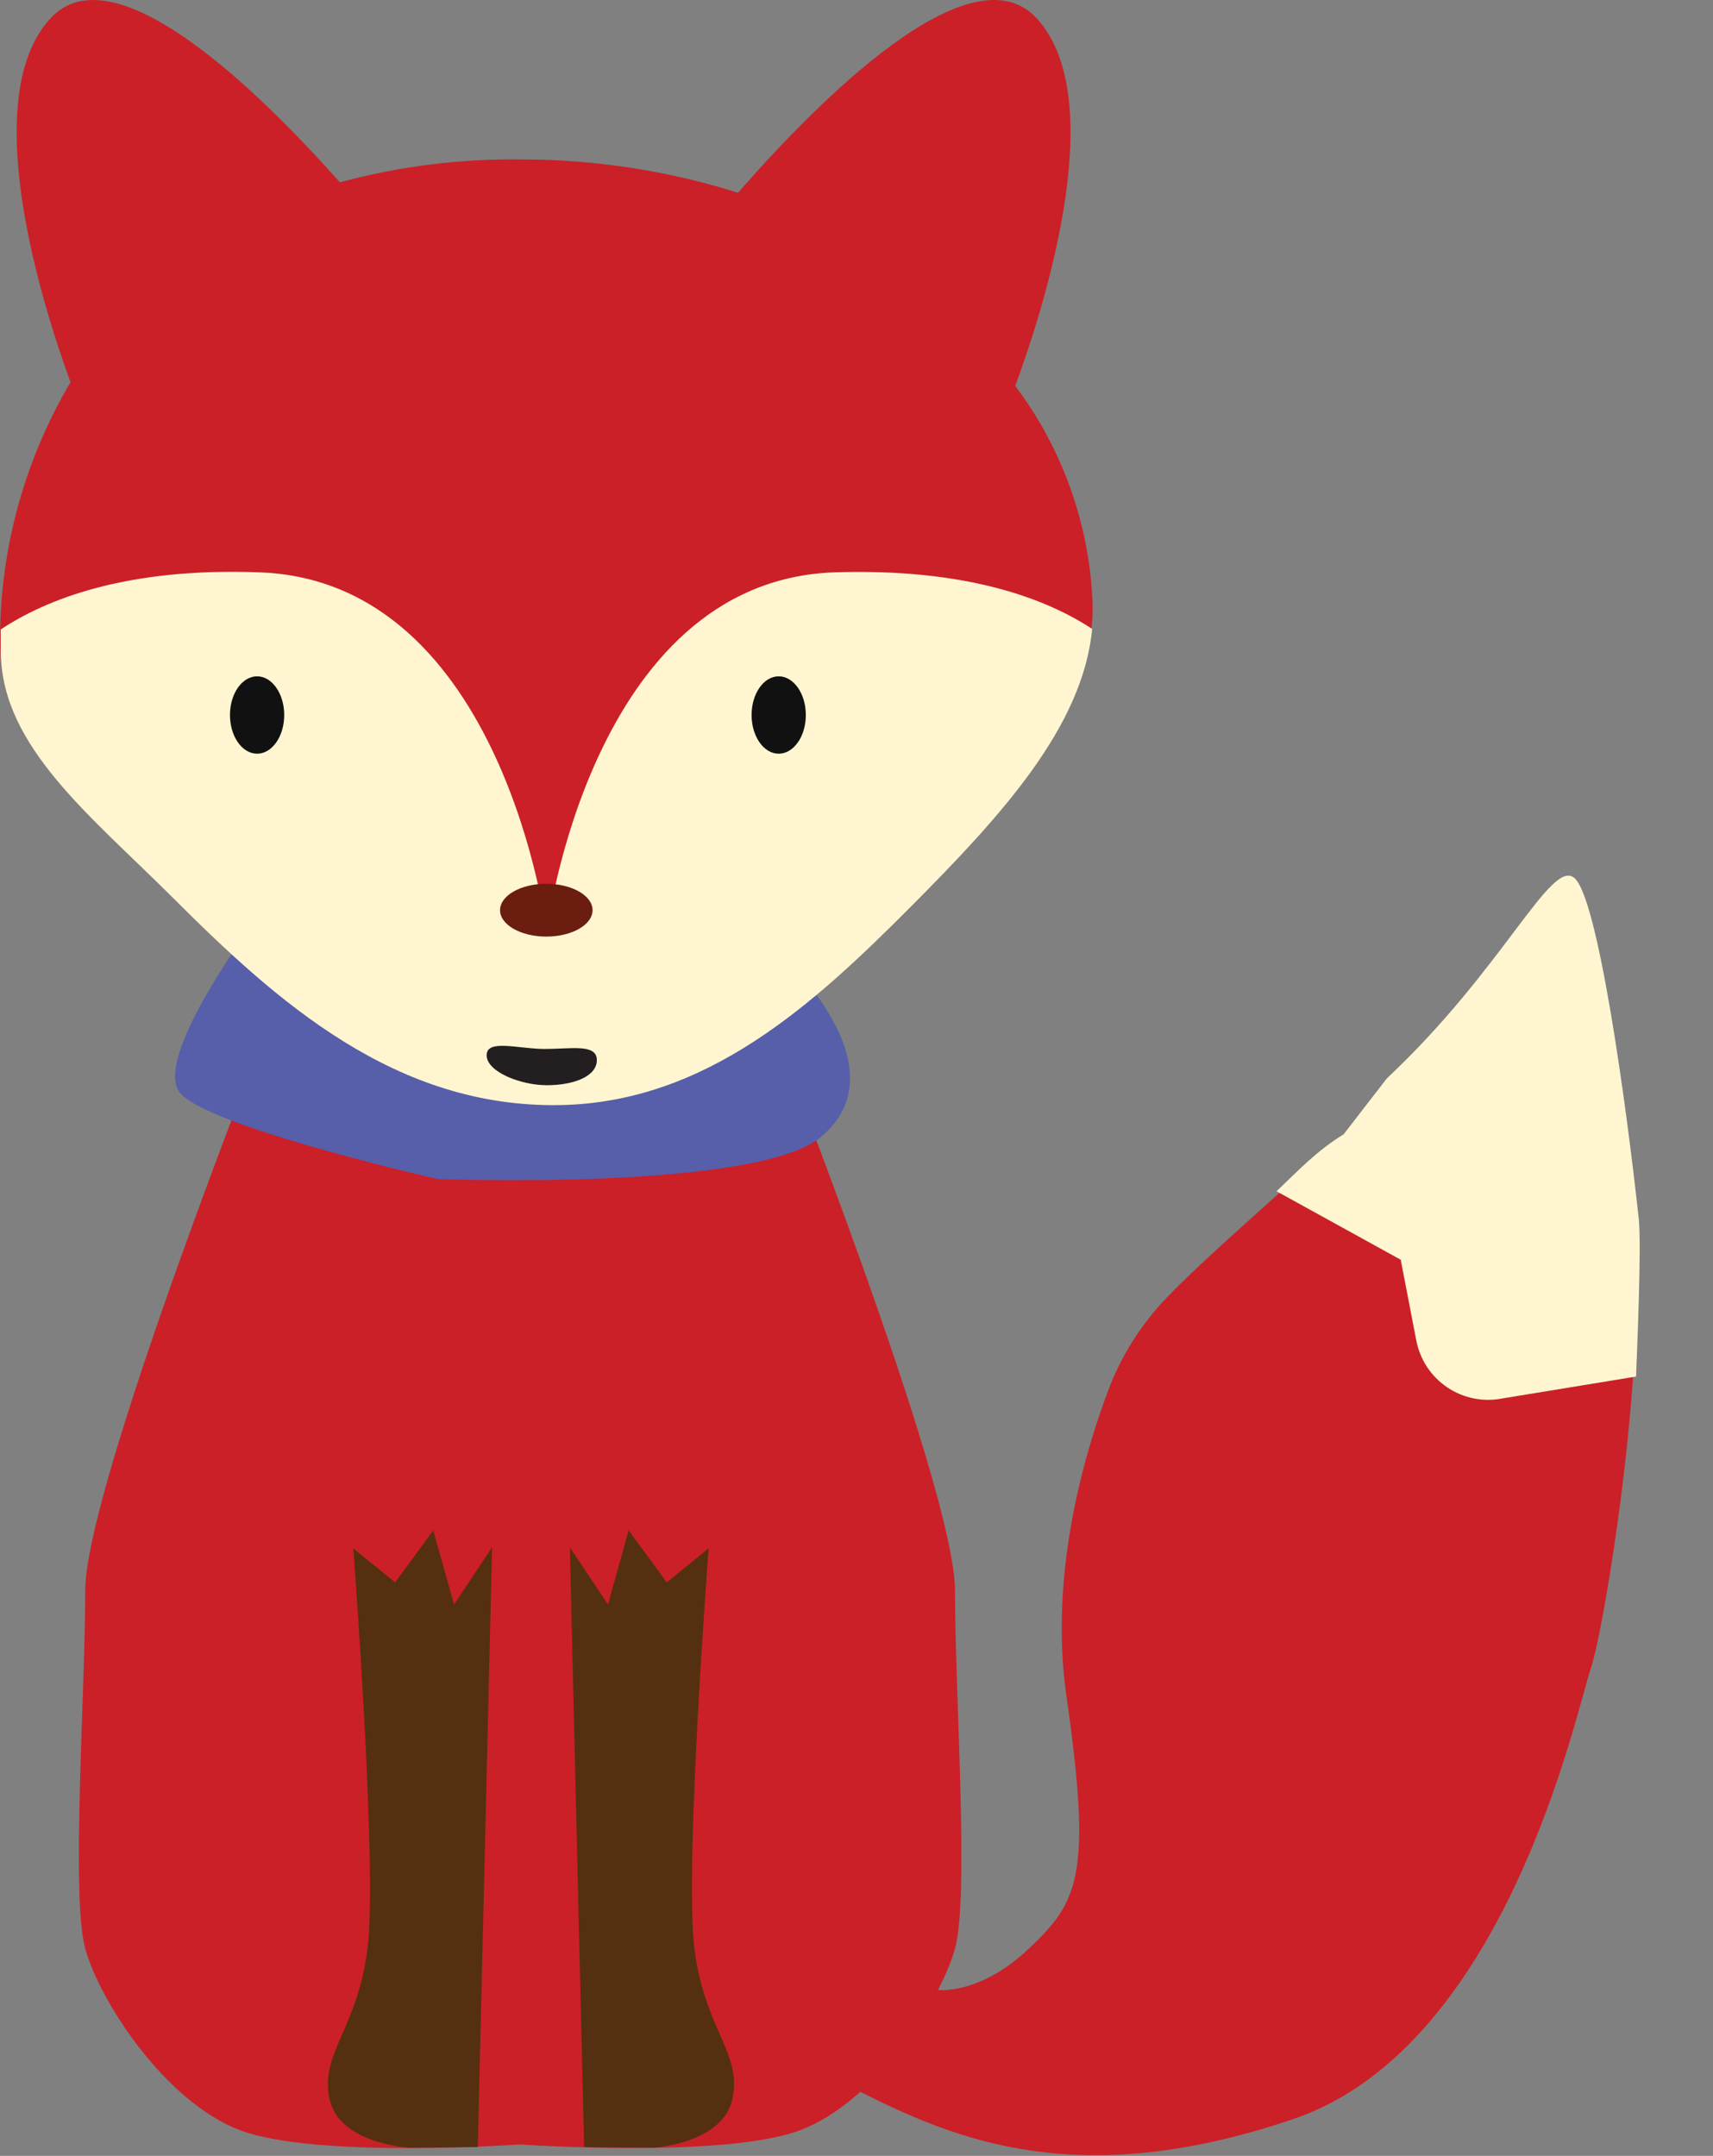 <?xml version="1.0" encoding="UTF-8" standalone="no"?>
<svg
   xmlns:dc="http://purl.org/dc/elements/1.1/"
   xmlns:cc="http://creativecommons.org/ns#"
   xmlns:rdf="http://www.w3.org/1999/02/22-rdf-syntax-ns#"
   xmlns:svg="http://www.w3.org/2000/svg"
   xmlns="http://www.w3.org/2000/svg"
   xmlns:sodipodi="http://sodipodi.sourceforge.net/DTD/sodipodi-0.dtd"
   xmlns:inkscape="http://www.inkscape.org/namespaces/inkscape"
   width="120px"
   height="151px"
   viewBox="0 0 120 151"
   version="1.1"
   id="svg76"
   sodipodi:docname="fox_speak2.svg"
   inkscape:version="0.92.4 (5da689c313, 2019-01-14)">
  <rect x="0" y="0" width="120" height="151" fill="#808080" stroke="none"/>
  <sodipodi:namedview
     pagecolor="#ffffff"
     bordercolor="#666666"
     borderopacity="1"
     objecttolerance="10"
     gridtolerance="10"
     guidetolerance="10"
     inkscape:pageopacity="0"
     inkscape:pageshadow="2"
     inkscape:window-width="1876"
     inkscape:window-height="907"
     id="namedview78"
     showgrid="false"
     inkscape:zoom="5.615894"
     inkscape:cx="60"
     inkscape:cy="68.377358"
     inkscape:window-x="22"
     inkscape:window-y="53"
     inkscape:window-maximized="0"
     inkscape:current-layer="svg76" />
  <!-- Generator: Sketch 51.1 (57501) - http://www.bohemiancoding.com/sketch -->
  <title
     id="title46">Group 12</title>
  <desc
     id="desc48">Created with Sketch.</desc>
  <defs
     id="defs50" />
  <g
     id="Тест"
     stroke="none"
     stroke-width="1"
     fill="none"
     fill-rule="evenodd">
    <g
       id="Group-12"
       fill-rule="nonzero">
      <path
         d="M66.9,111.41 C66.9,104.1 53.96,71.48 53.96,71.48 L36.44,58.77 L18.91,71.48 C18.91,71.48 5.97,104.1 5.97,111.41 C5.97,118.72 4.97,132.84 5.97,136.48 C6.97,140.12 11.52,147.19 16.81,149.2 C22.1,151.21 36.44,150.2 36.44,150.2 C36.44,150.2 50.77,151.2 56.06,149.2 C61.35,147.2 65.89,140.13 66.9,136.48 C67.91,132.83 66.9,118.71 66.9,111.41 Z"
         id="Shape"
         fill="#CB2027" />
      <path
         d="M17.39,65.15 C17.39,65.15 10.81,74.08 12.56,76.48 C14.31,78.88 30.64,82.58 30.64,82.58 C30.64,82.58 53.09,83.45 57.58,79.58 C63.58,74.4 53.93,66.09 53.93,66.09 L17.39,65.15 Z"
         id="path53"
         fill="#575EAA" />
      <path
         d="M71.12,27.03 C72.96,22.03 77.91,7.03 72.62,1.28 C68.01,-3.72 57.29,7.1 51.7,13.5 C46.818,11.961 41.729,11.176 36.61,11.17 C32.289,11.102 27.981,11.64 23.81,12.77 C18.07,6.32 7.98,-3.53 3.54,1.28 C-1.66,6.91 3.03,21.54 4.94,26.77 C1.574,32.461 -0.134,38.98 0.01,45.59 C0.14,52.16 6.28,56.95 12.01,62.66 C19.36,70 27.67,77.46 39.25,77.23 C49.54,77.03 57.02,70.11 63.81,63.3 C70.6,56.49 76.69,49.77 76.54,42.3 C76.339,36.775 74.447,31.445 71.12,27.03 Z"
         id="path55"
         fill="#CB2027" />
      <path
         d="M58.37,40.09 C41.32,40.77 38.3,65.27 38.3,65.27 C38.3,65.27 35.3,40.76 18.24,40.09 C8.78,39.72 3.17,42.02 0.05,44.09 C0.05,44.65 0.05,45.21 0.05,45.76 C0.18,52.33 6.33,57.11 12.05,62.82 C19.4,70.17 27.71,77.63 39.29,77.4 C49.57,77.19 57.06,70.28 63.85,63.46 C70.14,57.14 75.85,50.91 76.51,44.05 C73.37,41.99 67.81,39.77 58.37,40.09 Z"
         id="path57"
         fill="#FFF6D1" />
      <ellipse
         id="Oval"
         fill="#6B1D10"
         cx="38.27"
         cy="63.75"
         rx="3.24"
         ry="1.85" />
      <path
         d="m 65.7,139.38 c 0,0 2.91,0.38 6.38,-2.9 3.47,-3.28 4.44,-5.11 2.62,-17.74 -1.2,-8.42 1.2,-16.75 2.94,-21.37 0.911,-2.42 2.306,-4.628 4.1,-6.49 3.34,-3.48 10.026,-9.024 15.584,-14.461 7.137,-7.857 11.325,-14.358 12.965,-12.928 1.64,1.43 3.241,14.568 4.141,22.858 1,8.86 -2,27.6 -3,30.54 -1,2.94 -5.91,26.46 -20.83,31.53 -14.92,5.07 -23.54,1.52 -30.34,-1.91 -6.8,-3.43 5.44,-7.13 5.44,-7.13 z"
         id="path60"
         inkscape:connector-curvature="0"
         style="fill:#cb2027"
         sodipodi:nodetypes="csccccscsssc" />
      <path
         d="m 94.128,79.446 c -1.826,1.122 -3.043,2.397 -4.702,3.992 l 8.698,4.795 1.09,5.65 c 0.254,1.336 1.03,2.516 2.156,3.28 1.126,0.764 2.509,1.048 3.844,0.79 L 114.61,96.416 c 0.076,-2.001 0.378,-8.991 0.196,-10.986 -0.9,-8.29 -2.868,-22.497 -4.508,-23.927 -1.64,-1.43 -4.948,6.347 -13.143,14.026 z"
         id="path62"
         inkscape:connector-curvature="0"
         style="fill:#fff6d1"
         sodipodi:nodetypes="ccccscccscc" />
      <path
         d="M49.64,108.45 C49.64,108.45 47.94,130.78 48.64,136.45 C49.34,142.12 52,143.8 51.31,147 C50.62,150.2 45.67,150.43 45.67,150.43 L40.92,150.38 L39.92,108.38 L42.59,112.38 L44.04,107.19 L46.71,110.83 L49.64,108.45 Z"
         id="path64"
         fill="#543010" />
      <ellipse
         id="ellipse66"
         fill="#121111"
         cx="18.01"
         cy="50.08"
         rx="1.9"
         ry="2.71" />
      <ellipse
         id="ellipse68"
         fill="#121111"
         cx="54.55"
         cy="50.08"
         rx="1.9"
         ry="2.71" />
      <path
         d="M24.75,108.45 C24.75,108.45 26.45,130.78 25.75,136.45 C25.05,142.12 22.4,143.8 23.08,147 C23.76,150.2 28.73,150.43 28.73,150.43 L33.47,150.38 L34.47,108.38 L31.81,112.38 L30.35,107.19 L27.68,110.83 L24.75,108.45 Z"
         id="path70"
         fill="#543010" />
      <path
         d="M41.81,74.25 C41.81,75.41 40.15,76.01 38.31,76.01 C36.47,76.01 34.09,75.07 34.09,73.91 C34.09,72.75 36.32,73.47 38.17,73.47 C40.02,73.47 41.81,73.09 41.81,74.25 Z"
         id="path72"
         fill="#231F20" />
    </g>
  </g>
</svg>
